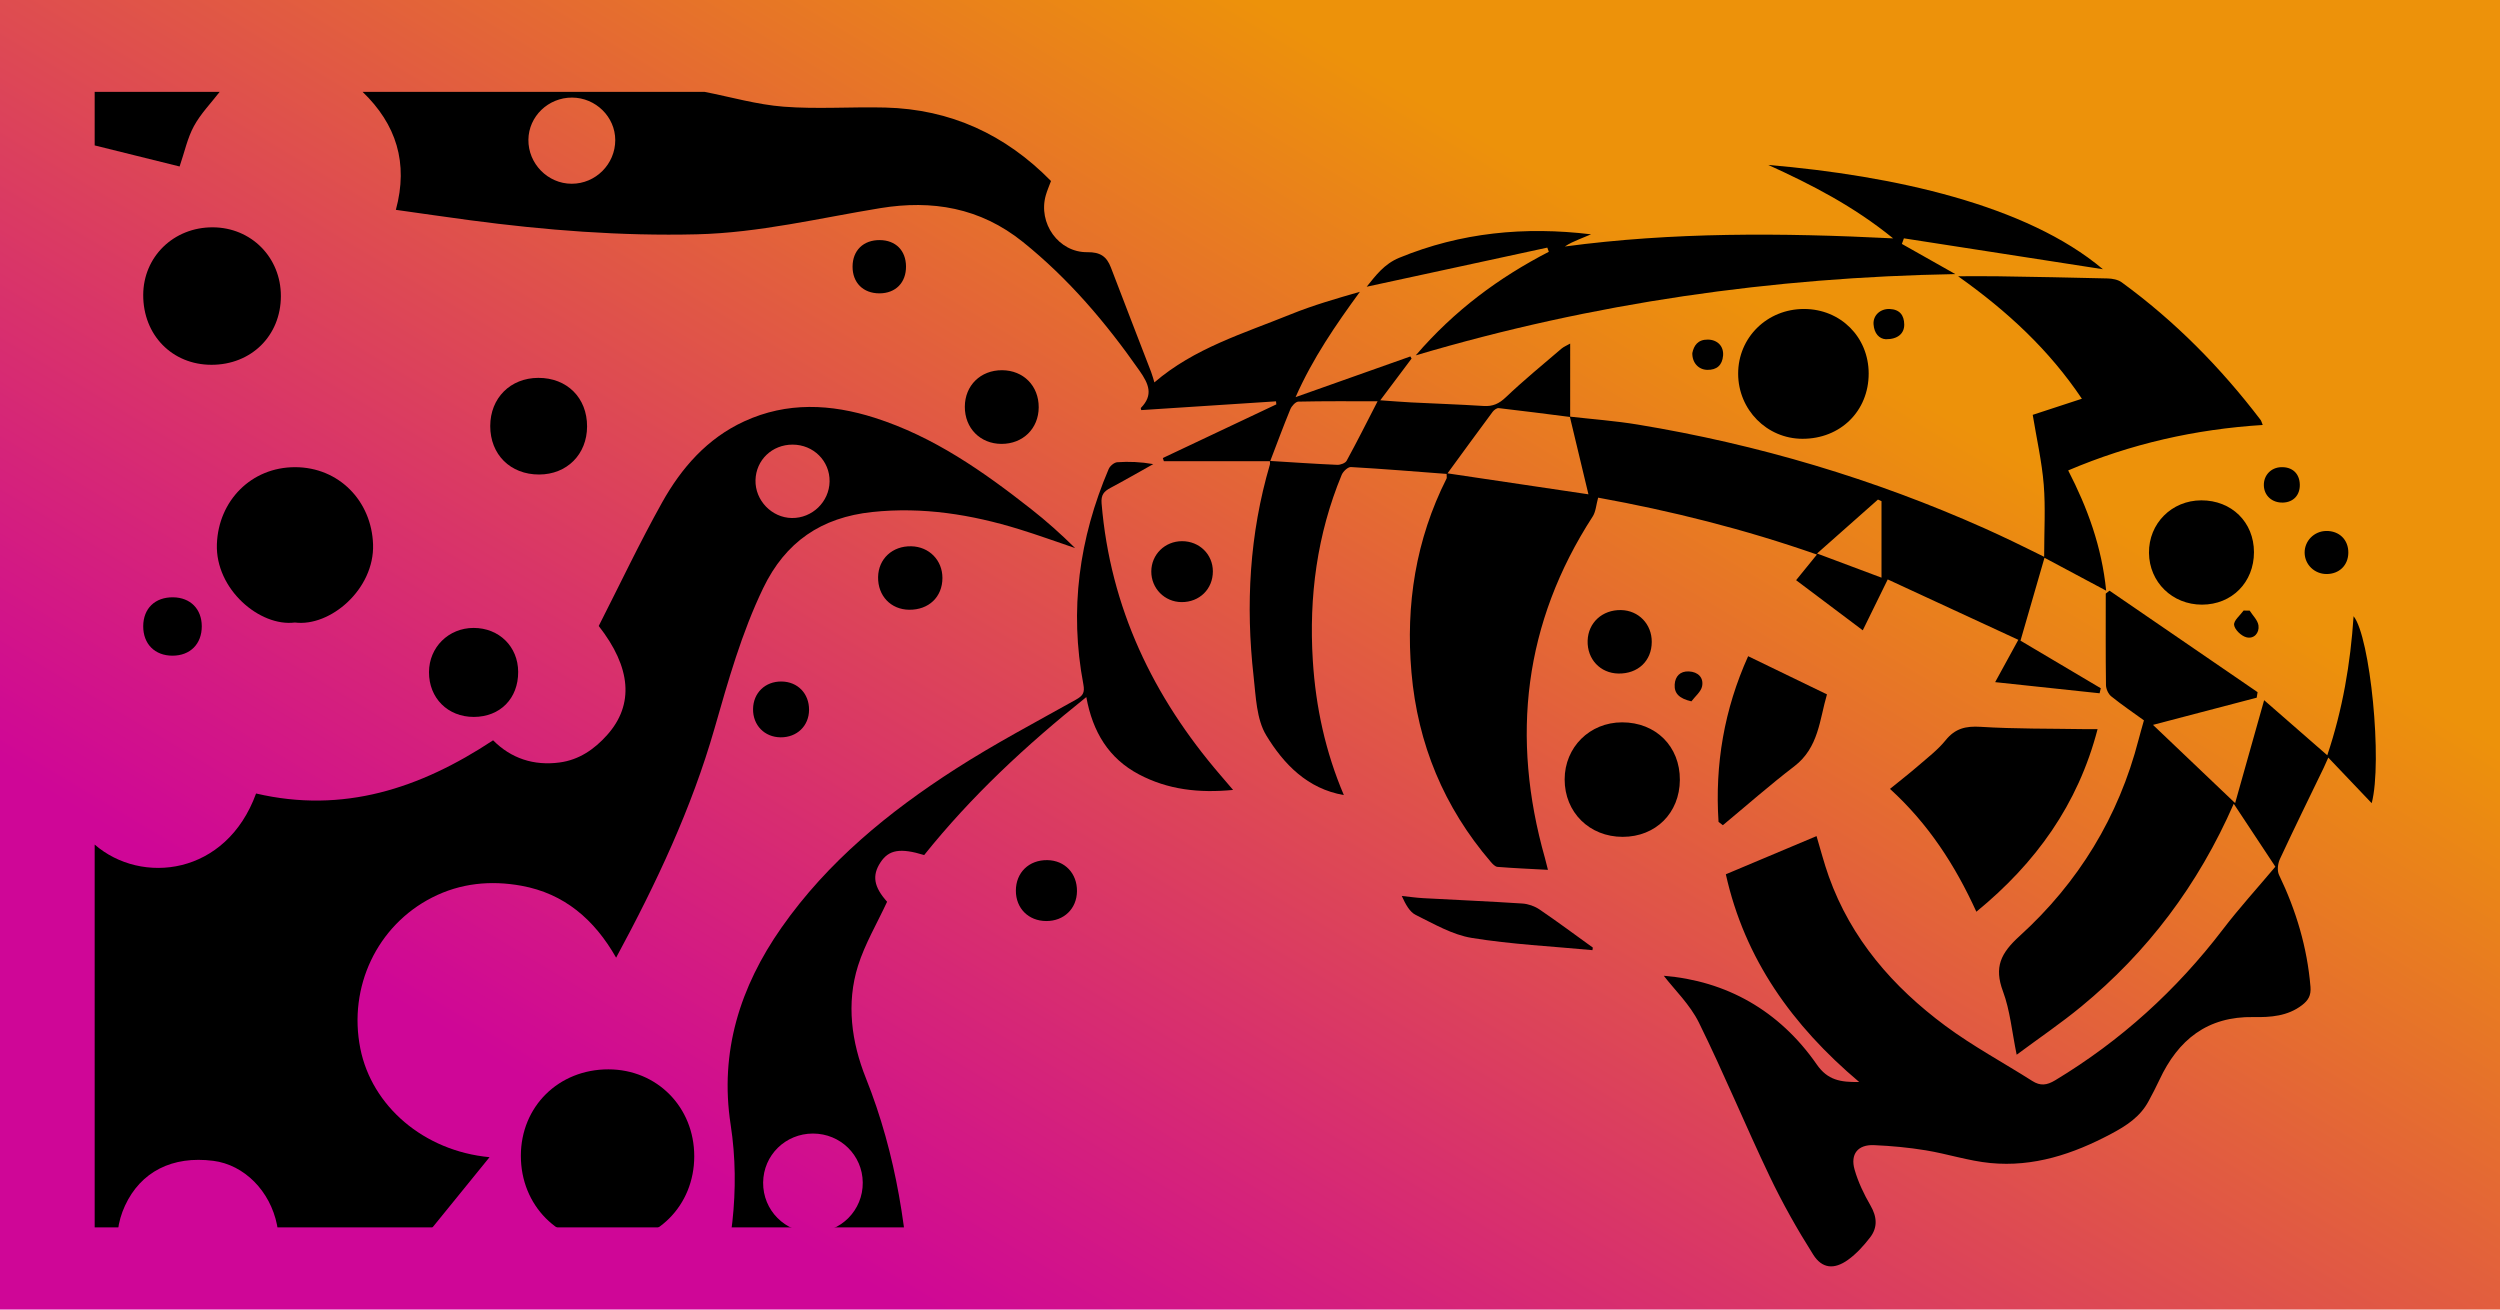 <svg width="1764" height="924" viewBox="0 0 1764 924" fill="none" xmlns="http://www.w3.org/2000/svg">
<rect width="1764" height="924" fill="url(#paint0_linear_704_886)"/>
<mask id="mask0_704_886" style="mask-type:alpha" maskUnits="userSpaceOnUse" x="0" y="0" width="1764" height="918">
<path d="M0 0H1764V866L1504 906L1104 918L882 866H0V0Z" fill="#14B4D8"/>
</mask>
<g mask="url(#mask0_704_886)">
<path d="M896.243 325.425C871.239 325.425 846.228 325.425 821.223 325.425C820.981 324.675 820.74 323.926 820.498 323.177C847.19 310.562 873.882 297.942 900.58 285.327C900.509 284.614 900.438 283.894 900.362 283.18C868.678 285.239 836.994 287.304 805.287 289.369C805.181 288.862 804.791 288.053 805.004 287.835C813.943 278.719 810.609 270.973 804.072 261.627C780.43 227.807 754.163 196.785 721.759 170.724C691.557 146.439 657.619 140.905 621.186 146.852C578.15 153.879 535.658 164.269 491.749 165.331C438.017 166.635 384.656 162.464 331.467 155.372C314.339 153.088 297.234 150.581 279.322 148.067C288.302 114.95 279.593 87.644 255.833 64.805C336.252 64.805 416.67 64.805 497.089 64.805C515.68 68.44 534.136 73.82 552.898 75.272C576.699 77.113 600.76 75.278 624.685 75.885C670.605 77.054 709.345 94.86 741.589 127.718C740.303 131.205 738.864 134.438 737.908 137.807C732.309 157.454 746.911 178.199 767.255 177.946C776.3 177.833 780.878 180.943 783.858 188.778C793.204 213.334 802.756 237.808 812.178 262.335C813.211 265.013 813.907 267.828 814.527 269.828C842.682 245.62 877.546 235.259 910.722 221.789C926.434 215.411 942.825 210.703 959.546 205.888C942.559 229.194 926.316 252.7 914.162 280.218C942.099 270.312 968.632 260.907 995.164 251.502C995.448 252.004 995.725 252.499 996.008 253.001C988.975 262.376 981.942 271.751 973.918 282.448C982.379 283.038 989.064 283.605 995.755 283.947C1012.81 284.808 1029.87 285.375 1046.91 286.46C1053.33 286.867 1057.72 284.867 1062.51 280.312C1075.06 268.376 1088.5 257.367 1101.68 246.086C1103.38 244.629 1105.59 243.767 1107.92 242.422C1107.92 260.24 1107.92 277.244 1107.91 294.225C1091.1 292.083 1074.31 289.888 1057.49 287.971C1056.15 287.817 1054.16 289.292 1053.22 290.561C1042.75 304.644 1032.44 318.834 1021.36 333.992C1056.53 339.225 1089.38 344.116 1120.8 348.789C1116.4 330.434 1112.04 312.202 1107.67 293.965C1123.65 295.794 1139.72 296.957 1155.56 299.57C1240.37 313.565 1322.13 337.874 1400.64 372.938C1407.19 375.865 1413.69 378.915 1420.17 382.013C1426.6 385.086 1432.97 388.278 1442.35 392.886C1442.35 374.484 1443.38 358.117 1442.06 341.939C1440.74 325.678 1437.06 309.612 1434.29 292.714C1444.92 289.233 1456.21 285.54 1468.98 281.351C1445.88 246.947 1416.64 219.76 1381.63 194.926C1392.72 194.926 1401.26 194.808 1409.8 194.95C1435.58 195.369 1461.36 195.793 1487.13 196.472C1490.49 196.56 1494.45 197.292 1497.06 199.198C1534.64 226.592 1566.94 259.355 1595.08 296.296C1595.6 296.968 1595.77 297.895 1596.58 299.865C1549.06 302.863 1503.6 313.082 1459.31 331.927C1472.87 358.247 1483 385.629 1486.11 416.788C1470.58 408.498 1456.46 400.958 1442.59 393.553C1436.84 413.437 1431.33 432.464 1425.66 452.047C1443.89 462.856 1463.1 474.243 1482.31 485.63C1482.03 486.81 1481.75 487.996 1481.47 489.176C1457.39 486.61 1433.31 484.043 1407.78 481.323C1413.45 470.968 1418.25 462.201 1424.13 451.457C1392.53 436.842 1361.48 422.481 1331.98 408.84C1326.04 420.941 1320.73 431.78 1314.37 444.748C1297.55 432.099 1282.89 421.077 1267.33 409.377C1272.66 402.81 1277.09 397.371 1282.02 391.293C1230.84 373.357 1178.96 360.442 1127.65 351.143C1126.23 356.282 1126.02 361.014 1123.8 364.448C1075.19 439.574 1065.94 520.11 1090.09 605.373C1090.72 607.597 1091.24 609.857 1092.23 613.763C1079.68 613.078 1068.14 612.595 1056.65 611.674C1054.95 611.539 1053.14 609.597 1051.85 608.087C1018.86 569.571 1000.32 524.943 995.926 474.479C991.76 426.635 998.964 380.791 1020.71 337.602C1020.94 337.136 1020.74 336.452 1020.74 334.393C998.333 332.699 975.783 330.829 953.197 329.555C951.085 329.437 947.692 332.635 946.695 335.042C929.313 377.051 923.508 420.941 926.322 466.101C928.369 498.905 935.29 530.636 948.217 560.998C922.481 556.591 905.748 539.067 893.506 518.948C886.52 507.467 886.142 491.46 884.543 477.293C878.85 426.8 881.623 376.82 896.031 327.802C896.261 327.012 896.019 326.08 896.019 325.23C911.867 326.209 927.679 327.307 943.515 327.991C945.757 328.086 949.244 326.823 950.182 325.112C957.569 311.601 964.472 297.83 972.036 283.139C953.044 283.139 934.582 282.967 916.127 283.386C914.144 283.434 911.383 286.519 910.445 288.803C905.459 300.904 900.928 313.2 896.243 325.425ZM403.318 129.653C420.246 129.706 434.123 115.835 434.123 98.866C434.123 82.482 420.34 68.918 403.643 68.859C386.857 68.799 373.039 82.122 372.838 98.548C372.632 115.463 386.491 129.606 403.318 129.653ZM1282.1 390.55C1298.43 396.668 1312.71 402.026 1327.59 407.595C1327.59 388.739 1327.59 371.18 1327.59 353.621C1326.76 353.244 1325.92 352.866 1325.09 352.483C1311.22 364.772 1297.34 377.056 1282.1 390.55Z" fill="black"/>
<path d="M66.8 595.922C99.728 624.578 159.614 617.852 180.684 559.89C241.897 574.209 296.261 556.515 347.928 522.359C360.602 535.145 376.621 540.437 394.846 538.006C408.54 536.183 419.349 528.737 428.376 518.636C447.564 497.172 445.363 470.922 422.459 441.693C437.38 412.405 451.316 382.922 467.193 354.519C480.805 330.169 498.983 309.324 525.126 297.305C555.353 283.405 586.287 284.945 617.156 294.78C658.681 308.014 693.716 332.618 727.518 359.168C738.333 367.664 748.629 376.827 758.582 386.716C745.407 382.255 732.333 377.482 719.04 373.393C685.291 363.015 651.1 357.51 615.487 361.274C579.502 365.08 554.196 382.373 538.508 414.971C523.233 446.696 513.822 480.321 504.175 513.951C488.009 570.315 463.228 623.027 434.731 675.732C419.379 648.728 398.05 630.443 367.888 624.986C346.235 621.068 324.953 623.074 304.899 633.293C266.188 653.017 245.561 696.277 254.246 739.831C262.335 780.394 298.904 812.125 345.427 816.509C314.233 854.913 284.136 891.96 254.046 929.006C222.238 929.006 190.431 929.006 158.623 929.006C161.184 927.579 163.75 926.151 166.311 924.717C188.614 912.244 200.243 888.16 195.475 864.353C190.655 840.31 172.335 821.872 150.481 819.076C121.63 815.382 99.286 826.734 88.2 850.718C77.585 873.669 82.825 899.246 102.401 916.722C107.853 921.59 114.644 924.953 120.815 929.012C102.814 929.012 84.807 929.012 66.806 929.012C66.8 817.972 66.8 706.95 66.8 595.922ZM558.733 365.511C573.112 365.705 585.136 354.064 585.355 339.733C585.573 325.272 573.997 313.737 559.247 313.725C544.786 313.714 533.428 324.587 533.08 338.777C532.726 353.032 544.514 365.316 558.733 365.511Z" fill="black"/>
<path d="M502.499 928.999C516.046 884.731 522.666 839.86 515.544 793.533C507.656 742.178 522.135 696.334 551.423 654.52C583.986 608.033 627.116 572.822 674.281 542.53C701.687 524.925 730.615 509.667 759.077 493.737C764.004 490.975 765.573 488.922 764.417 482.845C754.452 430.417 761.455 379.805 782.283 330.947C783.197 328.799 786.177 326.291 788.348 326.144C796.608 325.578 804.927 325.914 813.742 327.466C803.706 333.077 793.747 338.829 783.598 344.234C778.979 346.694 776.772 349.131 777.279 355.237C783.41 428.747 813.571 491.613 861.126 546.932C863.799 550.041 866.454 553.157 870.07 557.381C845.874 559.7 824.067 557.204 803.659 546.419C782.294 535.132 771.031 516.523 766.5 491.86C723.895 525.904 685.267 561.895 652.097 603.331C635.252 598.157 627.169 599.543 621.298 608.458C615.115 617.839 616.619 625.852 625.935 636.283C618.855 651.547 610.347 665.884 605.444 681.36C596.984 708.076 600.884 735.476 610.932 760.628C632.614 814.879 640.94 871.237 642.928 929.005C596.122 928.999 549.311 928.999 502.499 928.999ZM573.619 869.762C593.284 869.762 608.961 853.974 608.76 834.367C608.56 815.11 593.019 799.834 573.625 799.834C554.208 799.834 538.673 815.092 538.466 834.362C538.266 853.968 553.942 869.762 573.619 869.762Z" fill="black"/>
<path d="M155.018 64.799C148.859 72.794 141.613 80.204 136.846 88.96C132.262 97.374 130.244 107.18 126.727 117.475C107.074 112.602 86.937 107.605 66.8 102.607C66.8 90.005 66.8 77.402 66.8 64.799C96.206 64.799 125.612 64.799 155.018 64.799Z" fill="black"/>
<path d="M1673.47 566.733C1662.97 555.718 1653.29 545.54 1642.84 534.554C1641.54 537.463 1640.68 539.504 1639.73 541.493C1629.33 563.028 1618.77 584.487 1608.69 606.175C1607.21 609.373 1606.64 614.359 1608.08 617.344C1620.15 642.414 1627.97 668.516 1630.28 696.353C1630.78 702.489 1628.64 705.887 1624.38 709.18C1614.2 717.044 1602.03 717.859 1590.16 717.64C1557.49 717.044 1536.89 733.671 1523.71 761.927C1521.32 767.06 1518.69 772.081 1515.99 777.066C1510.06 788.052 1500.47 794.289 1489.52 800.1C1462.73 814.325 1434.89 823.583 1404.41 820.638C1389.07 819.158 1374.09 814.172 1358.81 811.664C1346.76 809.688 1334.51 808.537 1322.31 808.012C1310.97 807.523 1305.43 814.266 1308.61 825.335C1311.13 834.12 1315.21 842.652 1319.81 850.593C1324.45 858.594 1324.98 866.093 1319.52 873.161C1315.02 879.002 1309.85 884.708 1303.9 888.974C1294.24 895.9 1285.7 895.222 1279.42 885.286C1268.13 867.45 1257.7 848.93 1248.61 829.884C1231.48 794 1216.32 757.171 1198.74 721.529C1192.44 708.761 1181.47 698.294 1173.96 688.5C1217.84 692.105 1255.33 712.802 1281.95 751.147C1289.56 762.104 1298.54 763.702 1311.82 763.443C1264.55 723.529 1231.06 676.67 1217.75 616.89C1239.08 607.916 1260.22 599.019 1281.75 589.956C1284.49 599.078 1286.99 608.872 1290.37 618.353C1306.13 662.539 1335.68 696.394 1372.62 723.8C1392.01 738.19 1413.52 749.731 1433.96 762.723C1439.69 766.369 1444.24 765.809 1450.19 762.222C1496.45 734.302 1535.64 698.742 1568.43 655.825C1579.87 640.845 1592.62 626.861 1605.5 611.545C1596.1 597.343 1586.65 583.041 1576.13 567.129C1550.94 624.678 1515.22 671.791 1468.45 710.289C1454.21 722.006 1438.88 732.402 1422.96 744.214C1419.58 727.806 1418.32 712.95 1413.3 699.497C1406.9 682.358 1411.74 672.534 1425.05 660.451C1466.5 622.832 1494.9 576.445 1509 521.828C1510.09 517.627 1511.32 513.461 1512.76 508.281C1505.5 503.024 1497.34 497.496 1489.69 491.342C1487.62 489.678 1486.02 486.132 1485.98 483.43C1485.69 461.9 1485.82 440.365 1485.82 418.829C1486.7 418.145 1487.59 417.461 1488.47 416.776C1523.3 440.648 1558.12 464.52 1592.95 488.392C1592.75 489.69 1592.54 490.988 1592.33 492.286C1568.04 498.658 1543.74 505.024 1519.14 511.473C1537.6 529.049 1556.44 546.992 1577.11 566.68C1583.93 542.46 1590.58 518.848 1597.57 494.05C1612.06 506.694 1626.79 519.544 1642.13 532.926C1652.97 500.658 1658.5 468.072 1660.69 434.801C1672.42 449.327 1681.2 537.363 1673.47 566.733Z" fill="black"/>
<path d="M998.953 250.741C1026.34 218.916 1057.65 195.84 1092.84 177.656C1092.48 176.677 1092.13 175.691 1091.78 174.712C1049.27 183.916 1006.76 193.126 964.331 202.313C970.638 194.513 976.603 186.288 987.347 181.875C1030.79 164.021 1075.8 159.679 1122.65 165.337C1119.7 166.558 1116.74 167.768 1113.8 169.013C1110.55 170.381 1107.31 171.786 1104.17 173.927C1180.29 163.761 1256.61 164.216 1335.81 168.198C1307.69 145.335 1278.08 130.219 1247.69 116.384C1336.13 123.936 1429.93 144.527 1483.82 189.97C1437.76 182.819 1390.57 175.497 1343.39 168.169C1342.92 169.485 1342.45 170.794 1341.97 172.11C1354.54 179.208 1367.11 186.3 1379.68 193.398C1250.72 195.699 1124.62 213.505 998.953 250.741Z" fill="black"/>
<path d="M428.542 877.245C393.879 877.233 367.499 850.558 367.517 815.524C367.529 780.754 394.156 754.487 429.326 754.534C463.6 754.581 489.868 781.185 489.862 815.86C489.85 850.771 463.394 877.256 428.542 877.245Z" fill="black"/>
<path d="M1394.52 643.317C1379.53 610.442 1360.6 581.23 1333.57 556.645C1340.57 550.945 1347.34 545.694 1353.8 540.095C1360.36 534.413 1367.41 529.02 1372.81 522.336C1379.55 513.975 1387 512.193 1397.51 512.848C1421.96 514.37 1446.54 514.058 1471.06 514.477C1473.71 514.524 1476.37 514.482 1480.05 514.482C1466.21 567.755 1436.43 608.996 1394.52 643.317Z" fill="black"/>
<path d="M208.06 439.243C183.321 442.412 151.921 415.749 153.036 383.977C154.11 353.361 177.238 329.637 208.208 329.643C239.089 329.649 262.194 353.462 263.232 384.125C264.294 415.649 233.047 442.459 208.06 439.243Z" fill="black"/>
<path d="M149.195 257.402C121.482 257.39 100.991 236.427 101.056 208.148C101.115 181.167 122.491 160.333 150.051 160.398C177.262 160.463 198.266 181.662 198.19 209.003C198.113 236.875 177.321 257.414 149.195 257.402Z" fill="black"/>
<path d="M1271.79 309.613C1246.7 309.559 1226.49 289.092 1226.44 263.704C1226.4 238.103 1246.91 217.966 1272.98 218.013C1298.72 218.067 1318.51 237.832 1318.54 263.521C1318.57 290.024 1298.64 309.672 1271.79 309.613Z" fill="black"/>
<path d="M1212.6 579.937C1209.95 539.421 1216.58 500.534 1233.49 463.015C1252.06 472.007 1270.18 480.786 1289.11 489.955C1283.88 507.614 1283.37 527.468 1266.03 540.725C1248.75 553.941 1232.4 568.373 1215.65 582.268C1214.63 581.489 1213.62 580.71 1212.6 579.937Z" fill="black"/>
<path d="M1145 590.482C1121.5 590.505 1103.98 573.171 1104.02 549.924C1104.06 527.227 1121.69 509.709 1144.53 509.686C1168.39 509.662 1185.47 526.696 1185.31 550.343C1185.15 573.666 1168.29 590.452 1145 590.482Z" fill="black"/>
<path d="M1553.75 426.641C1532.81 426.671 1516.53 410.799 1516.32 390.12C1516.1 369.398 1532.33 353.09 1553.22 353.043C1574.64 352.996 1590.37 368.454 1590.4 389.583C1590.43 410.847 1574.84 426.612 1553.75 426.641Z" fill="black"/>
<path d="M380.385 334.818C360.106 334.842 345.887 320.717 345.911 300.58C345.934 280.873 360.106 266.684 379.813 266.625C400.103 266.566 414.299 280.702 414.24 300.922C414.181 320.611 400.009 334.8 380.385 334.818Z" fill="black"/>
<path d="M334.329 505.862C315.944 505.88 302.627 492.557 302.698 474.22C302.763 456.697 316.528 443.079 334.169 443.067C352.159 443.055 365.546 456.242 365.623 474.049C365.711 492.835 352.92 505.838 334.329 505.862Z" fill="black"/>
<path d="M1123.63 670.428C1095.21 667.737 1066.57 666.363 1038.46 661.796C1024.78 659.577 1011.82 651.907 999.053 645.647C994.634 643.482 991.79 638.113 989.088 632.189C994.15 632.72 999.195 633.464 1004.27 633.741C1027.59 635.021 1050.92 636.001 1074.21 637.529C1078.33 637.8 1082.85 639.387 1086.26 641.706C1099.02 650.373 1111.4 659.607 1123.91 668.622C1123.82 669.23 1123.72 669.832 1123.63 670.428Z" fill="black"/>
<path d="M706.62 313.212C691.634 313.165 680.73 302.102 680.783 286.992C680.836 271.982 691.881 261.155 707.074 261.22C722.155 261.291 732.993 272.289 732.911 287.44C732.828 302.421 721.766 313.259 706.62 313.212Z" fill="black"/>
<path d="M641.471 430.24C628.544 430.087 619.351 420.399 619.582 407.165C619.806 394.314 629.694 385.145 643.005 385.452C655.619 385.741 664.983 395.276 664.977 407.826C664.965 421.219 655.336 430.399 641.471 430.24Z" fill="black"/>
<path d="M1141.98 475.252C1129.14 475.052 1119.83 465.11 1120.23 452.053C1120.62 439.356 1130.61 430.205 1143.79 430.464C1156.22 430.712 1165.55 440.388 1165.48 452.967C1165.41 466.331 1155.78 475.465 1141.98 475.252Z" fill="black"/>
<path d="M738.174 649.889C725.671 649.812 716.786 640.897 716.797 628.454C716.809 615.668 726.043 606.706 739.017 606.907C751.343 607.096 760.051 616.241 759.915 628.849C759.78 641.18 750.7 649.972 738.174 649.889Z" fill="black"/>
<path d="M833.679 424.842C821.713 424.736 812.285 415.154 812.356 403.165C812.426 391.217 821.961 381.865 834.074 381.854C846.275 381.842 855.775 391.14 855.798 403.118C855.834 415.632 846.34 424.954 833.679 424.842Z" fill="black"/>
<path d="M121.706 462.649C109.21 462.649 100.991 454.353 101.056 441.816C101.121 429.307 109.44 421.295 122.172 421.46C134.326 421.62 142.315 429.679 142.374 441.833C142.427 454.365 134.208 462.649 121.706 462.649Z" fill="black"/>
<path d="M550.798 520.258C539.428 520.164 531.197 511.697 531.357 500.275C531.516 488.881 539.93 480.745 551.429 480.869C562.84 480.993 570.952 489.354 570.87 500.906C570.793 512.205 562.332 520.359 550.798 520.258Z" fill="black"/>
<path d="M620.549 206.992C609.061 207.003 601.521 199.498 601.568 188.094C601.615 176.689 609.221 169.302 620.803 169.408C631.977 169.514 639.17 176.706 639.282 187.905C639.406 199.392 631.96 206.974 620.549 206.992Z" fill="black"/>
<path d="M1641.64 405.035C1633.12 405.035 1626.25 398.398 1626.15 390.049C1626.05 381.7 1632.8 374.827 1641.27 374.655C1650.59 374.467 1657.12 380.898 1656.98 390.108C1656.85 398.899 1650.54 405.035 1641.64 405.035Z" fill="black"/>
<path d="M1622.74 341.851C1622.94 349.309 1618.26 354.365 1610.94 354.619C1603.24 354.884 1597.52 349.775 1597.37 342.47C1597.21 335.408 1602.33 329.956 1609.4 329.649C1617.36 329.301 1622.54 334.039 1622.74 341.851Z" fill="black"/>
<path d="M1330.6 239.365C1326.01 239.088 1322.4 235.312 1321.97 228.798C1321.56 222.456 1326.8 217.741 1333.41 218.03C1340.39 218.331 1343.56 222.402 1343.63 228.999C1343.69 235.259 1339.13 239.442 1330.6 239.365Z" fill="black"/>
<path d="M1194.1 249.119C1195.18 243.88 1197.95 239.532 1205.06 239.614C1211.8 239.691 1216.38 244.281 1215.8 250.96C1215.22 257.639 1211.41 261.138 1204.59 260.973C1198.52 260.831 1193.95 256.01 1194.1 249.119Z" fill="black"/>
<path d="M1193.46 494.876C1184.79 492.882 1181.25 489.194 1181.66 482.934C1182.02 477.264 1185.48 473.471 1191.66 473.754C1198.11 474.049 1202.18 478.09 1201.02 484.162C1200.27 488.073 1196.09 491.33 1193.46 494.876Z" fill="black"/>
<path d="M1587.35 430.842C1589.54 434.323 1593.08 437.615 1593.58 441.32C1594.3 446.636 1590.38 451.12 1584.93 449.639C1581.36 448.672 1576.76 444.247 1576.38 440.937C1576.03 437.857 1580.64 434.205 1583.08 430.806C1584.5 430.818 1585.93 430.83 1587.35 430.842Z" fill="black"/>
</g>
<defs>
<linearGradient id="paint0_linear_704_886" x1="1206" y1="192" x2="734" y2="980" gradientUnits="userSpaceOnUse">
<stop stop-color="#ED920A"/>
<stop offset="1" stop-color="#CF0697"/>
</linearGradient>
</defs>
</svg>

